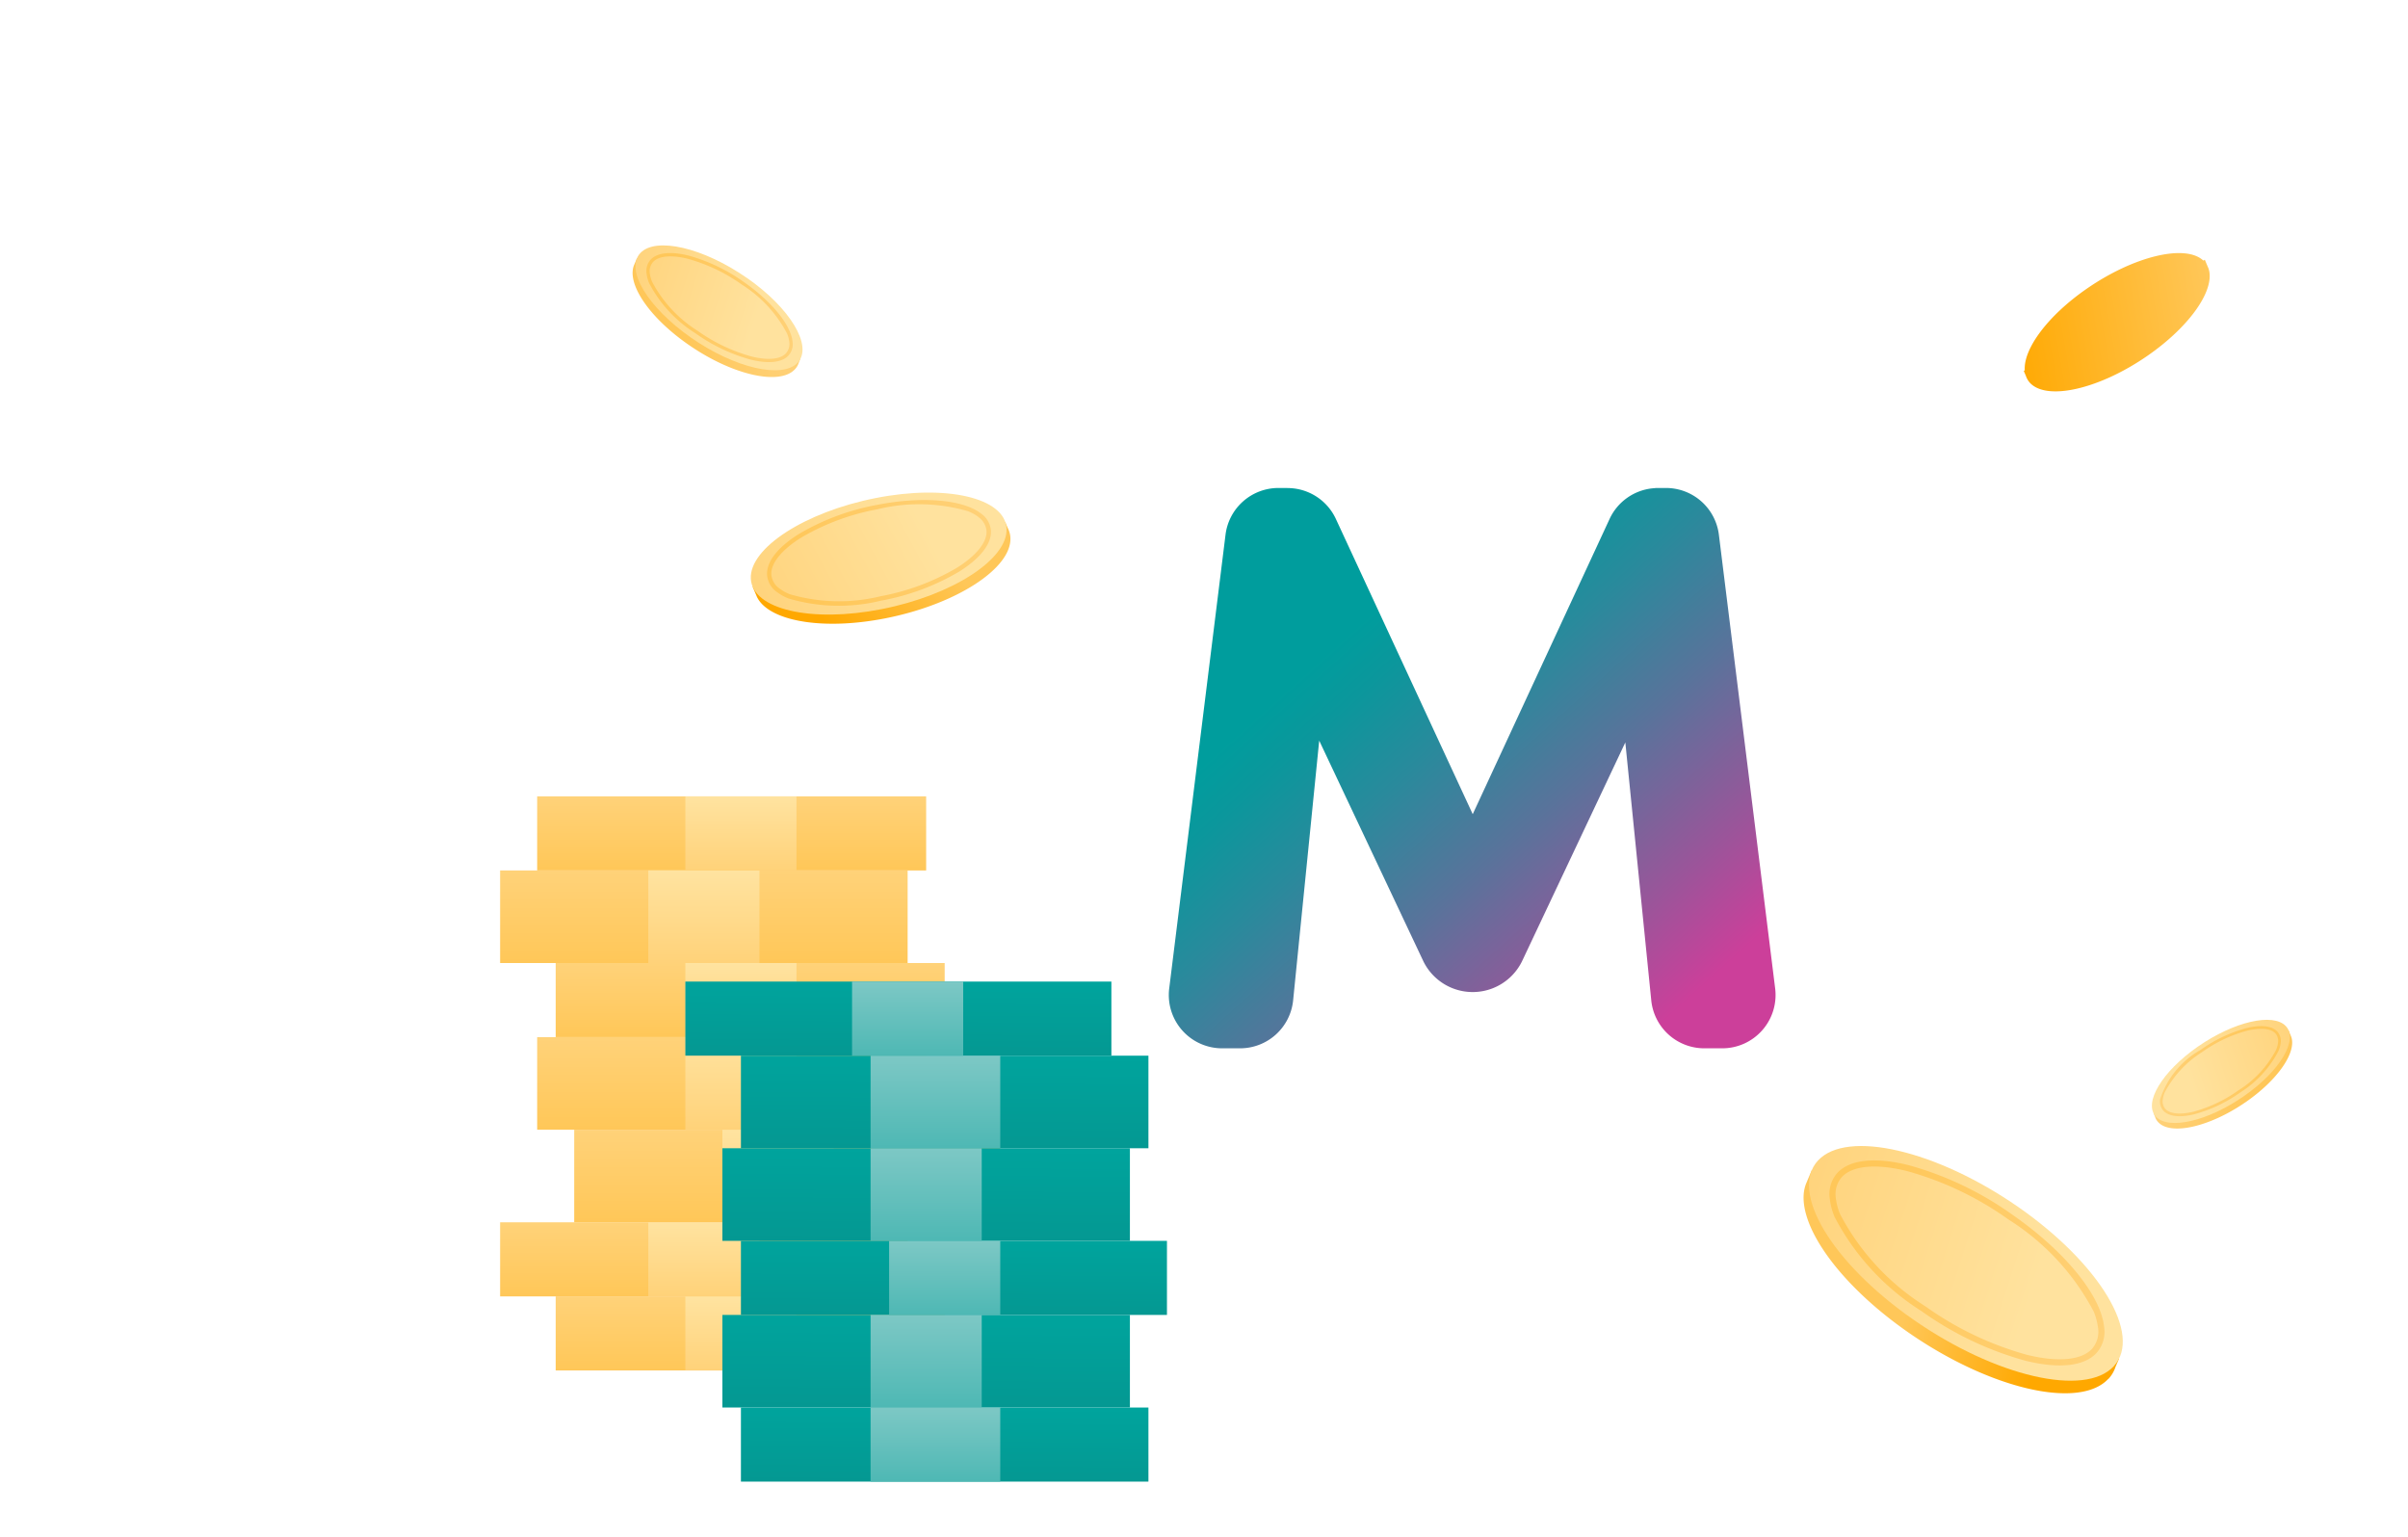 <svg xmlns="http://www.w3.org/2000/svg" xmlns:xlink="http://www.w3.org/1999/xlink" width="130" height="83" viewBox="0 0 130 83">
    <defs>
        <linearGradient id="jajiabxc0e" x1=".041" y1=".078" x2=".939" y2=".997" gradientUnits="objectBoundingBox">
            <stop offset=".239" stop-color="#009d9d"/>
            <stop offset=".308" stop-color="#0b979c"/>
            <stop offset=".43" stop-color="#298a9c"/>
            <stop offset=".592" stop-color="#59739b"/>
            <stop offset=".783" stop-color="#9c549a"/>
            <stop offset=".909" stop-color="#cc3f9a"/>
        </linearGradient>
        <linearGradient id="zxxk2ogy2f" x1=".5" x2=".5" y2="1" gradientUnits="objectBoundingBox">
            <stop offset="0" stop-color="#ffd279"/>
            <stop offset="1" stop-color="#ffc758"/>
        </linearGradient>
        <linearGradient id="ebckbctlmg" x1=".5" x2=".5" y2="1" gradientUnits="objectBoundingBox">
            <stop offset="0" stop-color="#ffe3a0"/>
            <stop offset="1" stop-color="#ffd279"/>
        </linearGradient>
        <linearGradient id="ewq1qchkjh" x1=".463" y1="1" x2=".5" gradientUnits="objectBoundingBox">
            <stop offset="0" stop-color="#049892"/>
            <stop offset="1" stop-color="#00a49d"/>
        </linearGradient>
        <linearGradient id="53lx7xpv9i" x1=".5" y1="1" x2=".5" gradientUnits="objectBoundingBox">
            <stop offset="0" stop-color="#4eb8b4"/>
            <stop offset="1" stop-color="#7dc8c5"/>
        </linearGradient>
        <linearGradient id="orn5uuh58b" x1=".637" y1=".098" x2=".216" y2=".615" gradientUnits="objectBoundingBox">
            <stop offset="0" stop-color="#ffa800"/>
            <stop offset="1" stop-color="#ffc759"/>
        </linearGradient>
        <linearGradient id="7jlwedzqzc" x1=".332" y1=".693" x2=".991" y2="-.027" gradientUnits="objectBoundingBox">
            <stop offset="0" stop-color="#ffe29e"/>
            <stop offset="1" stop-color="#ffd279"/>
        </linearGradient>
        <linearGradient id="f9imt2npja" x1=".027" y1=".945" x2=".85" y2=".186" gradientUnits="objectBoundingBox">
            <stop offset="0" stop-color="#ffd178"/>
            <stop offset="1" stop-color="#ffc759"/>
        </linearGradient>
        <linearGradient id="edslpfa4fj" x1="-.008" y1=".856" x2=".439" y2=".224" xlink:href="#f9imt2npja"/>
        <linearGradient id="zonfk6ep4k" x1=".108" y1=".572" x2=".439" y2=".224" xlink:href="#orn5uuh58b"/>
        <linearGradient id="gbmqy19col" x1="-.008" y1=".144" x2=".439" y2=".776" xlink:href="#f9imt2npja"/>
        <linearGradient id="apqqt0is5m" x1=".332" y1=".307" x2=".991" y2="1.027" xlink:href="#7jlwedzqzc"/>
        <linearGradient id="s5u8jo5dln" x1=".027" y1=".055" x2=".85" y2=".814" xlink:href="#f9imt2npja"/>
        <linearGradient id="nilzqqn9xo" x1="-.116" y1=".122" x2=".676" y2="1.115" xlink:href="#orn5uuh58b"/>
        <filter id="uslbqhay1d" x="38" y="0" width="83" height="83" filterUnits="userSpaceOnUse">
            <feOffset/>
            <feGaussianBlur stdDeviation="3" result="blur"/>
            <feFlood flood-opacity=".161"/>
            <feComposite operator="in" in2="blur"/>
            <feComposite in="SourceGraphic"/>
        </filter>
    </defs>
    <path data-name="사각형 14155" transform="translate(0 3)" style="fill:transparent" d="M0 0h130v80H0z"/>
    <g style="filter:url(#uslbqhay1d)">
        <circle data-name="타원 1331" cx="32.5" cy="32.5" r="32.5" transform="translate(47 9)" style="fill:#fff"/>
    </g>
    <path data-name="패스 13714" d="m124.259 165.12-3.038-24.5a2.878 2.878 0 0 0-2.856-2.524h-.391c-.084 0-.166 0-.248.012h-.012l-.069.006a2.878 2.878 0 0 0-2.324 1.653l-7.389 15.942-7.389-15.942a2.878 2.878 0 0 0-2.536-1.666c-.057 0-.115-.005-.173-.005h-.392a2.878 2.878 0 0 0-2.856 2.524l-3.04 24.5a2.878 2.878 0 0 0 2.856 3.232h.971a2.878 2.878 0 0 0 2.863-2.591l1.408-14.024 5.629 11.928a2.965 2.965 0 0 0 5.314 0l5.583-11.83 1.4 13.926a2.878 2.878 0 0 0 2.863 2.591h.969a2.878 2.878 0 0 0 2.857-3.232z" transform="translate(-28.424 -111.747)" style="fill:url(#jajiabxc0e)"/>
    <g data-name="그룹 11946">
        <path data-name="사각형 13291" transform="translate(30 70)" style="fill:url(#zxxk2ogy2f)" d="M0 0h21v4H0z"/>
        <path data-name="사각형 13302" transform="translate(27 66)" style="fill:url(#zxxk2ogy2f)" d="M0 0h22v4H0z"/>
        <path data-name="사각형 13304" transform="translate(31 61)" style="fill:url(#zxxk2ogy2f)" d="M0 0h23v5H0z"/>
        <path data-name="사각형 13306" transform="translate(29 56)" style="fill:url(#zxxk2ogy2f)" d="M0 0h21v5H0z"/>
        <path data-name="사각형 13308" transform="translate(30 52)" style="fill:url(#zxxk2ogy2f)" d="M0 0h21v4H0z"/>
        <path data-name="사각형 13310" transform="translate(27 47)" style="fill:url(#zxxk2ogy2f)" d="M0 0h22v5H0z"/>
        <path data-name="사각형 13312" transform="translate(29 43)" style="fill:url(#zxxk2ogy2f)" d="M0 0h21v4H0z"/>
        <path data-name="사각형 13292" transform="translate(37 70)" style="fill:url(#ebckbctlmg)" d="M0 0h6v4H0z"/>
        <path data-name="사각형 13301" transform="translate(35 66)" style="fill:url(#ebckbctlmg)" d="M0 0h6v4H0z"/>
        <path data-name="사각형 13303" transform="translate(39 61)" style="fill:url(#ebckbctlmg)" d="M0 0h6v5H0z"/>
        <path data-name="사각형 13305" transform="translate(37 56)" style="fill:url(#ebckbctlmg)" d="M0 0h6v5H0z"/>
        <path data-name="사각형 13307" transform="translate(37 52)" style="fill:url(#ebckbctlmg)" d="M0 0h6v4H0z"/>
        <path data-name="사각형 13309" transform="translate(35 47)" style="fill:url(#ebckbctlmg)" d="M0 0h6v5H0z"/>
        <path data-name="사각형 13311" transform="translate(37 43)" style="fill:url(#ebckbctlmg)" d="M0 0h6v4H0z"/>
    </g>
    <g data-name="그룹 11947">
        <path data-name="사각형 13291" transform="translate(39 71.001)" style="fill:url(#ewq1qchkjh)" d="M0 0h22v5H0z"/>
        <path data-name="사각형 13291" transform="translate(40 67.001)" style="fill:url(#ewq1qchkjh)" d="M0 0h23v4H0z"/>
        <path data-name="사각형 13291" transform="translate(39 62.001)" style="fill:url(#ewq1qchkjh)" d="M0 0h22v5H0z"/>
        <path data-name="사각형 13291" transform="translate(40 57.001)" style="fill:url(#ewq1qchkjh)" d="M0 0h22v5H0z"/>
        <path data-name="사각형 13291" transform="translate(37 53.001)" style="fill:url(#ewq1qchkjh)" d="M0 0h23v4H0z"/>
        <path data-name="사각형 13291" transform="translate(40 76.001)" style="fill:url(#ewq1qchkjh)" d="M0 0h22v4H0z"/>
        <path data-name="사각형 13292" transform="translate(47 71.001)" style="fill:url(#53lx7xpv9i)" d="M0 0h6v5H0z"/>
        <path data-name="사각형 13292" transform="translate(48 67.001)" style="fill:url(#53lx7xpv9i)" d="M0 0h6v4H0z"/>
        <path data-name="사각형 13292" transform="translate(47 62.001)" style="fill:url(#53lx7xpv9i)" d="M0 0h6v5H0z"/>
        <path data-name="사각형 13292" transform="translate(47 57.001)" style="fill:url(#53lx7xpv9i)" d="M0 0h7v5H0z"/>
        <path data-name="사각형 13292" transform="translate(46 53.001)" style="fill:url(#53lx7xpv9i)" d="M0 0h6v4H0z"/>
        <path data-name="사각형 13292" transform="translate(47 76.001)" style="fill:url(#53lx7xpv9i)" d="M0 0h7v4H0z"/>
    </g>
    <g data-name="그룹 10547">
        <g data-name="그룹 13268">
            <path data-name="패스 11097" d="M.137 8.557a1.271 1.271 0 0 0 .168.267 1.279 1.279 0 0 0 .164.166l.247.25.065-.048c1.265.619 3.877-.037 6.52-1.763 3.199-2.083 5.245-4.954 4.654-6.48l.09-.067-.355-.353-.052-.053-.01-.01a1.462 1.462 0 0 0-.311-.216C10.066-.4 7.426.246 4.755 1.991 1.5 4.115-.566 7.055.137 8.557" transform="rotate(-158 29.332 13.504)" style="fill:url(#orn5uuh58b)"/>
            <path data-name="패스 11098" d="M7.3 7.432C4.049 9.556.841 10.06.137 8.557S1.5 4.115 4.755 1.991 11.216-.637 11.919.865 10.556 5.307 7.3 7.432" transform="rotate(-158 29.18 13.277)" style="fill:url(#7jlwedzqzc)"/>
            <path data-name="패스 11099" d="M4.184 1.776A12.821 12.821 0 0 0 .88 4.8C.094 5.888-.178 6.837.115 7.477a1.239 1.239 0 0 0 .837.667c1.2.346 3.328-.316 5.419-1.685a12.818 12.818 0 0 0 3.3-3.027c.787-1.085 1.059-2.035.765-2.674A1.239 1.239 0 0 0 9.6.091 2.6 2.6 0 0 0 8.888 0a9.564 9.564 0 0 0-4.7 1.776m-3.17 6.139a1.012 1.012 0 0 1-.686-.538C.08 6.828.35 5.94 1.074 4.943a12.577 12.577 0 0 1 3.241-2.967A9.434 9.434 0 0 1 8.9.24a2.337 2.337 0 0 1 .642.08 1.012 1.012 0 0 1 .686.538c.252.55-.018 1.437-.741 2.435A12.575 12.575 0 0 1 6.241 6.26 9.436 9.436 0 0 1 1.66 8a2.333 2.333 0 0 1-.643-.08" transform="rotate(-158 28.866 12.884)" style="fill:url(#f9imt2npja)"/>
        </g>
        <g data-name="그룹 13275">
            <path data-name="패스 11097" d="M.1 6.3a.935.935 0 0 0 .124.2.941.941 0 0 0 .121.122l.183.178.048-.035c.931.456 2.853-.027 4.8-1.3C7.722 3.933 9.231 1.821 8.8.7l.062-.051L8.6.389 8.562.35 8.555.343a1.076 1.076 0 0 0-.229-.159C7.406-.3 5.463.181 3.5 1.465 1.1 3.027-.416 5.19.1 6.3" transform="rotate(-112.03 26.105 -1.31)" style="fill:url(#edslpfa4fj)"/>
            <path data-name="패스 11098" d="M5.373 5.468C2.979 7.03.619 7.4.1 6.3s1-3.268 3.4-4.831S8.252-.469 8.769.636s-1 3.268-3.4 4.831" transform="rotate(-112.03 26.06 -1.544)" style="fill:url(#7jlwedzqzc)"/>
            <path data-name="패스 11099" d="M3.078 1.307a9.433 9.433 0 0 0-2.43 2.226c-.579.8-.779 1.5-.563 1.968a.912.912 0 0 0 .615.491c.883.254 2.448-.232 3.987-1.24a9.43 9.43 0 0 0 2.431-2.227c.579-.8.779-1.5.563-1.967a.912.912 0 0 0-.615-.491A1.909 1.909 0 0 0 6.539 0a7.037 7.037 0 0 0-3.46 1.307M.749 5.823a.745.745 0 0 1-.5-.4c-.19-.4.009-1.053.541-1.786a9.253 9.253 0 0 1 2.385-2.183A6.941 6.941 0 0 1 6.545.176a1.719 1.719 0 0 1 .472.059.745.745 0 0 1 .5.4c.185.4-.013 1.057-.546 1.791a9.251 9.251 0 0 1-2.38 2.179 6.942 6.942 0 0 1-3.37 1.277 1.717 1.717 0 0 1-.473-.059" transform="rotate(-112.03 25.942 -1.966)" style="fill:url(#f9imt2npja)"/>
        </g>
    </g>
    <g data-name="그룹 10546">
        <g data-name="그룹 13272">
            <path data-name="패스 11097" d="M.19 11.831a1.757 1.757 0 0 0 .233.37 1.768 1.768 0 0 0 .226.229l.342.346.09-.066c1.749.856 5.361-.051 9.014-2.437 4.416-2.883 7.25-6.852 6.433-8.962l.125-.092-.491-.488a1.649 1.649 0 0 0-.073-.072l-.013-.014a2.022 2.022 0 0 0-.425-.3c-1.726-.9-5.377 0-9.071 2.407-4.5 2.937-7.356 7-6.383 9.078" transform="rotate(-112.03 78.117 4.841)" style="fill:url(#zonfk6ep4k)"/>
            <path data-name="패스 11098" d="M10.1 10.275c-4.5 2.936-8.937 3.633-9.91 1.556s1.885-6.142 6.383-9.078S15.507-.881 16.479 1.2s-1.885 6.138-6.379 9.075" transform="rotate(-112.03 78.031 4.402)" style="fill:url(#7jlwedzqzc)"/>
            <path data-name="패스 11099" d="M5.785 2.456A17.727 17.727 0 0 0 1.217 6.64C.129 8.14-.246 9.453.159 10.338a1.713 1.713 0 0 0 1.157.923c1.66.478 4.6-.436 7.493-2.33a17.721 17.721 0 0 0 4.568-4.185c1.088-1.5 1.464-2.813 1.058-3.7a1.714 1.714 0 0 0-1.157-.921 3.587 3.587 0 0 0-.99-.125 13.224 13.224 0 0 0-6.5 2.456m-4.381 8.487a1.4 1.4 0 0 1-.948-.743C.11 9.44.484 8.213 1.484 6.834a17.389 17.389 0 0 1 4.482-4.1A13.044 13.044 0 0 1 12.3.331a3.231 3.231 0 0 1 .888.111 1.4 1.4 0 0 1 .948.743c.349.76-.025 1.987-1.025 3.366a17.386 17.386 0 0 1-4.482 4.1 13.046 13.046 0 0 1-6.333 2.4 3.226 3.226 0 0 1-.888-.111" transform="rotate(-112.03 77.81 3.61)" style="fill:url(#f9imt2npja)"/>
        </g>
        <g data-name="그룹 13273">
            <path data-name="패스 11097" d="M.083.526a.772.772 0 0 1 .1-.162.777.777 0 0 1 .1-.1L.436.11l.039.029c.769-.376 2.357.022 3.963 1.071 1.941 1.267 3.187 3.012 2.828 3.939l.055.04-.221.216-.032.032-.006.006a.889.889 0 0 1-.187.13c-.759.4-2.364 0-3.987-1.058C.912 3.226-.344 1.439.083.526" transform="rotate(-67.97 102.852 -55.798)" style="fill:url(#gbmqy19col)"/>
            <path data-name="패스 11098" d="M4.438 1.21C2.461-.081.511-.387.083.526s.829 2.7 2.806 3.991 3.927 1.6 4.354.684S6.415 2.5 4.438 1.21" transform="rotate(-67.97 102.565 -55.854)" style="fill:url(#apqqt0is5m)"/>
            <path data-name="패스 11099" d="M2.543 3.926a7.792 7.792 0 0 1-2.008-1.84C.057 1.427-.108.849.07.461A.753.753 0 0 1 .578.055a4.764 4.764 0 0 1 3.294 1.024 7.79 7.79 0 0 1 2.008 1.84c.478.659.643 1.237.465 1.625a.753.753 0 0 1-.509.406A1.577 1.577 0 0 1 5.4 5a5.813 5.813 0 0 1-2.857-1.074M.619.194A.615.615 0 0 0 .2.521C.048.855.213 1.395.652 2a7.644 7.644 0 0 0 1.97 1.8 5.734 5.734 0 0 0 2.784 1.059A1.42 1.42 0 0 0 5.8 4.81a.615.615 0 0 0 .417-.327C6.367 4.15 6.2 3.61 5.763 3a7.642 7.642 0 0 0-1.97-1.8A5.735 5.735 0 0 0 1.009.146a1.418 1.418 0 0 0-.39.049" transform="rotate(-67.97 102.583 -56.359)" style="fill:url(#s5u8jo5dln)"/>
        </g>
        <g data-name="그룹 13274">
            <path data-name="패스 11097" d="M.112.7A1.035 1.035 0 0 1 .249.487 1.042 1.042 0 0 1 .383.351l.2-.2.055.035c1.031-.5 3.16.03 5.313 1.436 2.6 1.7 4.273 4.039 3.791 5.282l.073.054-.289.288-.043.043-.008.011a1.191 1.191 0 0 1-.25.174c-1.017.533-3.169 0-5.346-1.419C1.223 4.325-.461 1.929.112.7" transform="rotate(-67.97 69.664 -70.514)" style="fill:url(#nilzqqn9xo)"/>
            <path data-name="패스 11098" d="M5.95 1.622C3.3-.108.685-.519.112.705s1.111 3.62 3.762 5.351 5.265 2.144 5.838.917S8.6 3.353 5.95 1.622" transform="rotate(-67.97 69.28 -70.588)" style="fill:url(#apqqt0is5m)"/>
            <path data-name="패스 11099" d="M3.41 5.263A10.448 10.448 0 0 1 .717 2.8C.076 1.913-.145 1.139.094.618A1.01 1.01 0 0 1 .776.074c.978-.282 2.712.257 4.416 1.373a10.445 10.445 0 0 1 2.692 2.466c.641.884.863 1.658.623 2.179a1.01 1.01 0 0 1-.682.544 2.114 2.114 0 0 1-.583.074A7.794 7.794 0 0 1 3.41 5.263m-2.58-5A.825.825 0 0 0 .271.7c-.206.448.015 1.171.6 1.984A10.249 10.249 0 0 0 3.516 5.1a7.688 7.688 0 0 0 3.732 1.415 1.9 1.9 0 0 0 .523-.066.825.825 0 0 0 .559-.438c.205-.448-.015-1.171-.6-1.984A10.247 10.247 0 0 0 5.085 1.61 7.689 7.689 0 0 0 1.353.2a1.9 1.9 0 0 0-.524.061" transform="rotate(-67.97 69.305 -71.265)" style="fill:url(#s5u8jo5dln)"/>
        </g>
    </g>
</svg>
